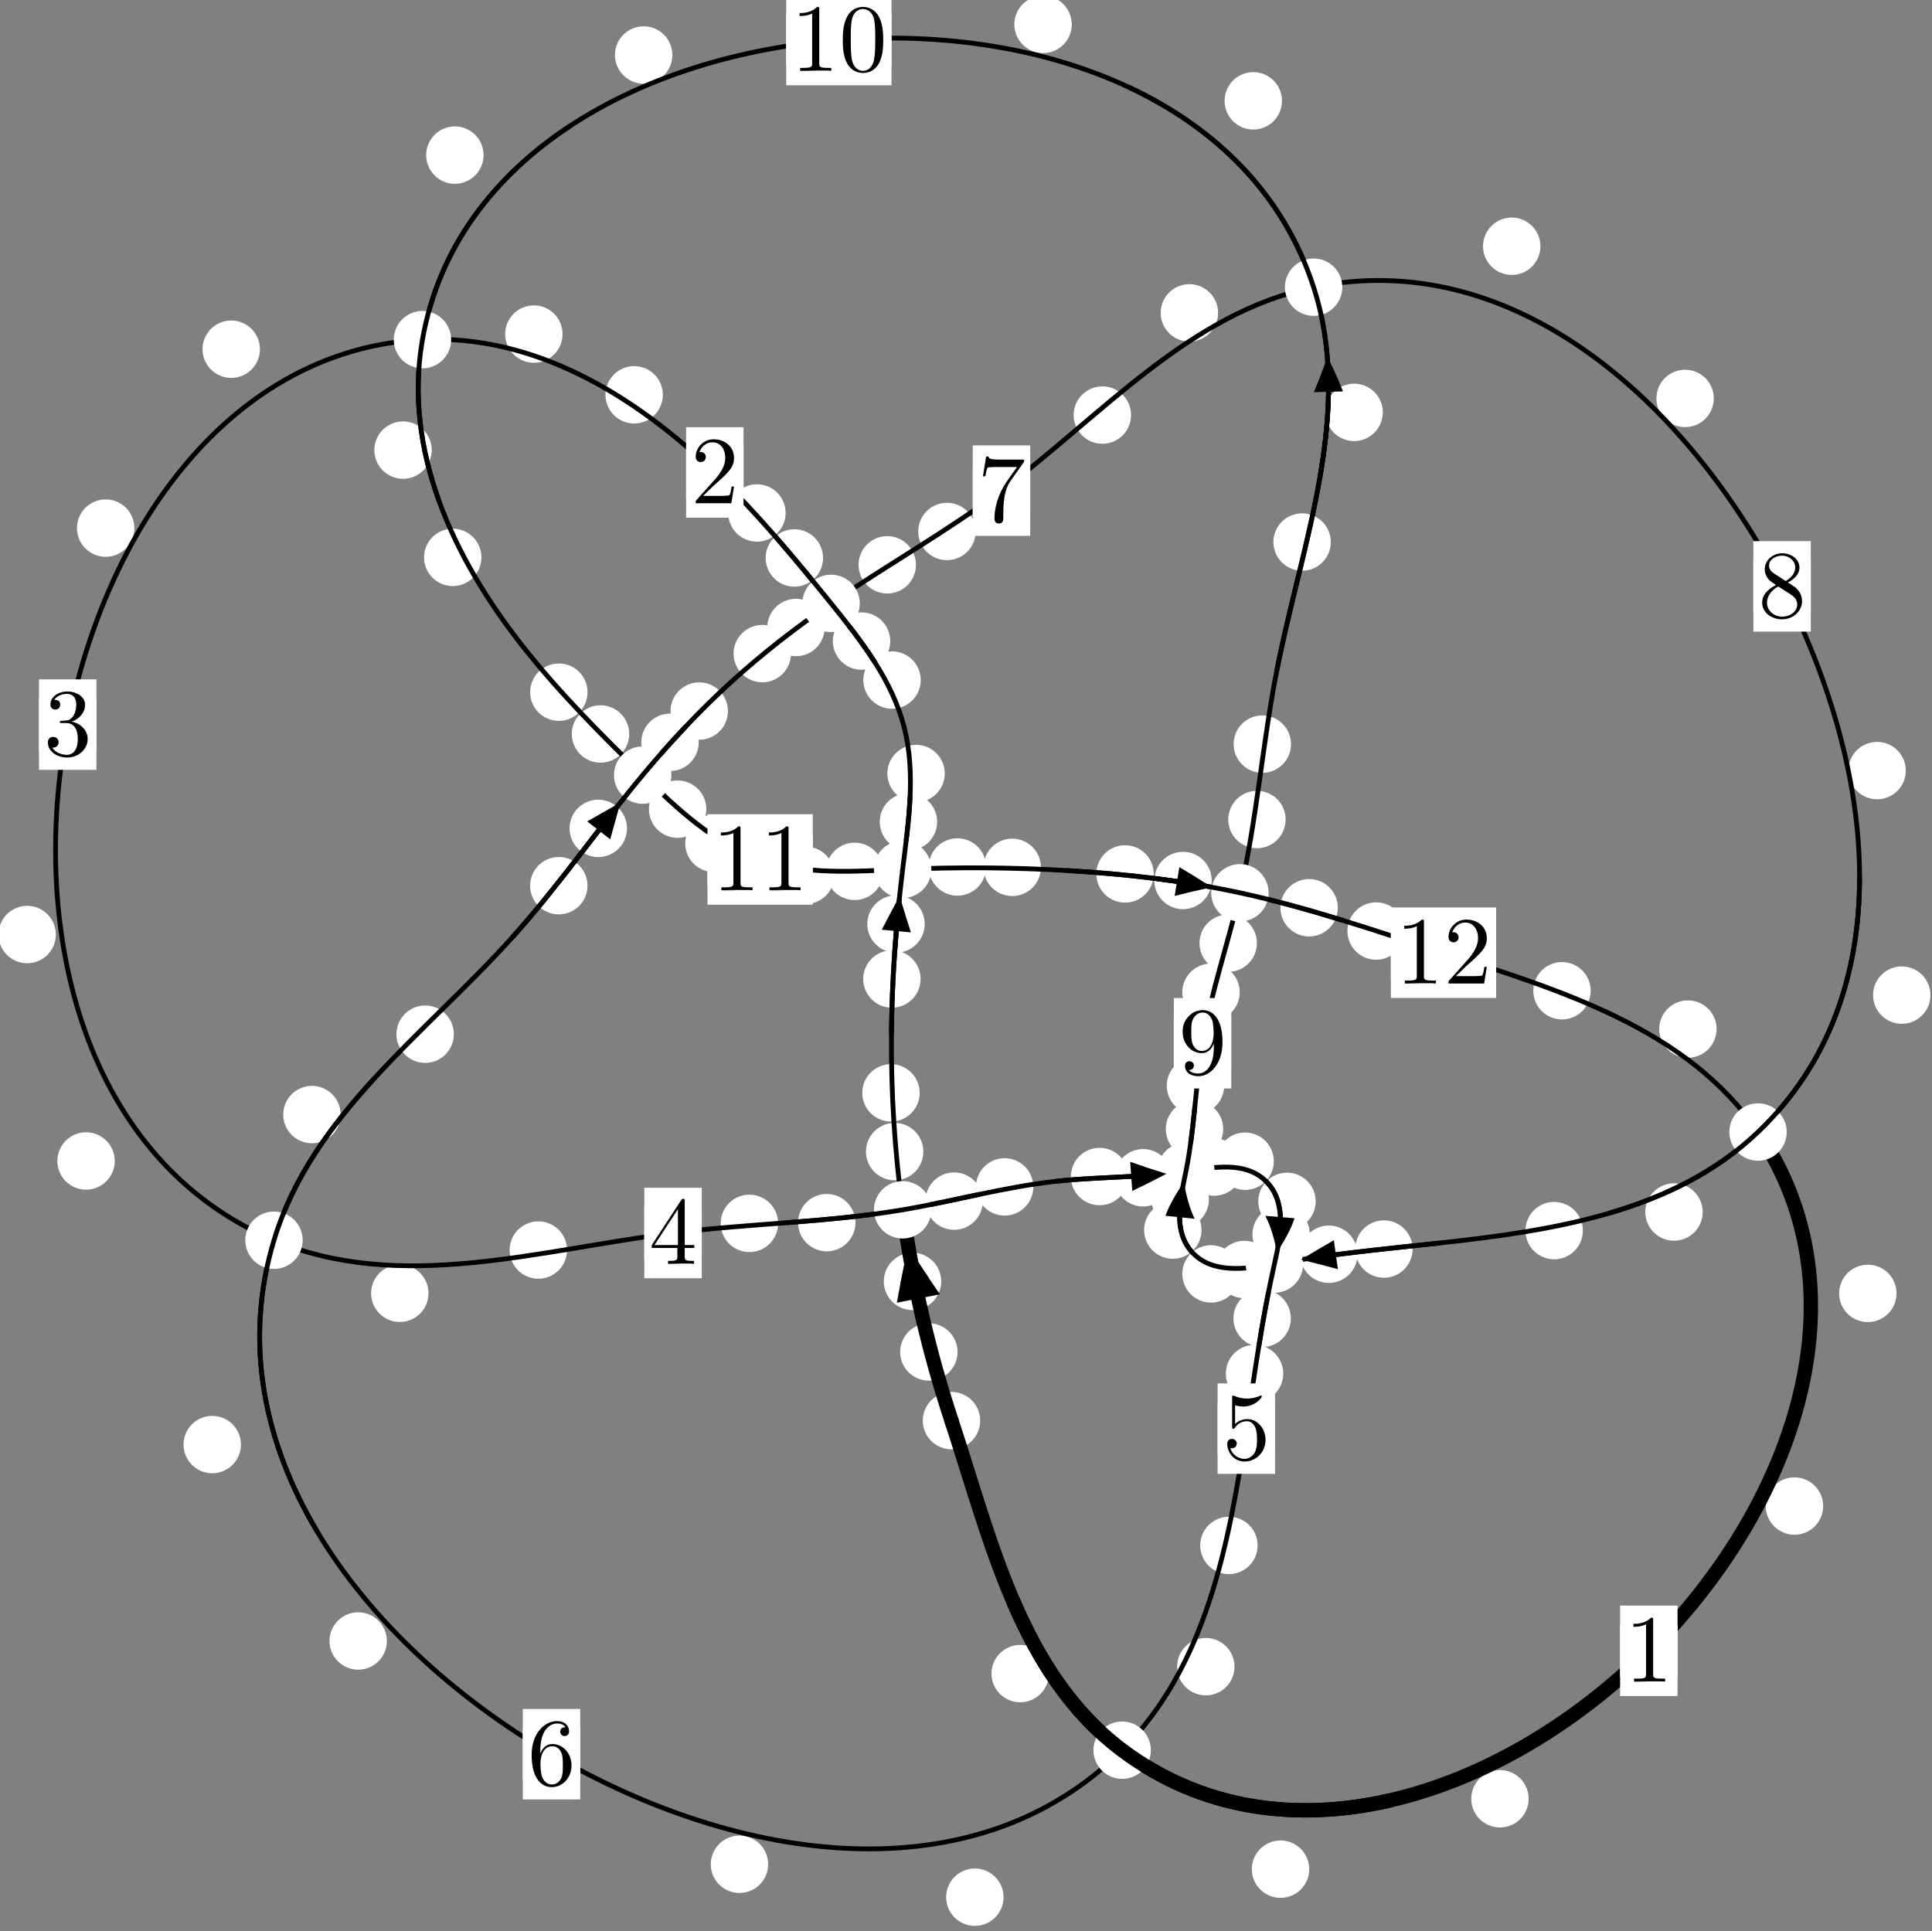 <?xml version="1.0"?>
<!-- Created by MetaPost 1.999 on 2021.07.06:0012 -->
<svg version="1.1" xmlns="http://www.w3.org/2000/svg" xmlns:xlink="http://www.w3.org/1999/xlink" width="201.191" height="201.118" viewBox="0 0 201.191 201.118">
<rect x="0" y="0" width="201.191" height="201.118" fill="#808080" stroke="none"/>
<!-- Original BoundingBox: -94.160385 -74.577957 107.030762 126.540161 -->
  <defs>
    <g transform="scale(0.01,0.01)" id="GLYPHcmr10_48">
      <path style="fill-rule: evenodd;" d="M460 -320C460 -400,455 -480,420 -554C374 -650,292 -666,250 -666C190 -666,117 -640,76 -547C44 -478,39 -400,39 -320C39 -245,43 -155,84 -79C127 2,200 22,249 22C303 22,379 1,423 -94C455 -163,460 -241,460 -320M249 -0C210 -0,151 -25,133 -121C122 -181,122 -273,122 -332C122 -396,122 -462,130 -516C149 -635,224 -644,249 -644C282 -644,348 -626,367 -527C377 -471,377 -395,377 -332C377 -257,377 -189,366 -125C351 -30,294 -0,249 -0"></path>
    </g>
    <g transform="scale(0.01,0.01)" id="GLYPHcmr10_49">
      <path style="fill-rule: evenodd;" d="M294 -640C294 -664,294 -666,271 -666C209 -602,121 -602,89 -602L89 -571C109 -571,168 -571,220 -597L220 -79C220 -43,217 -31,127 -31L95 -31L95 -0L257 -0L130 -3L217 -3L257 -3L297 -3L384 -3L419 -0L419 -31L387 -31C297 -31,294 -42,294 -79"></path>
    </g>
    <g transform="scale(0.01,0.01)" id="GLYPHcmr10_50">
      <path style="fill-rule: evenodd;" d="M127 -77L233 -180C389 -318,449 -372,449 -472C449 -586,359 -666,237 -666C124 -666,50 -574,50 -485C50 -429,100 -429,103 -429C120 -429,155 -441,155 -482C155 -508,137 -534,102 -534C94 -534,92 -534,89 -533C112 -598,166 -635,224 -635C315 -635,358 -554,358 -472C358 -392,308 -313,253 -251L61 -37C50 -26,50 -24,50 -0L421 -0L449 -174L424 -174C419 -144,412 -100,402 -85C395 -77,329 -77,307 -77"></path>
    </g>
    <g transform="scale(0.01,0.01)" id="GLYPHcmr10_51">
      <path style="fill-rule: evenodd;" d="M290 -352C372 -379,430 -449,430 -528C430 -610,342 -666,246 -666C145 -666,69 -606,69 -530C69 -497,91 -478,120 -478C151 -478,171 -500,171 -529C171 -579,124 -579,109 -579C140 -628,206 -641,242 -641C283 -641,338 -619,338 -529C338 -517,336 -459,310 -415C280 -367,246 -364,221 -363C213 -362,189 -360,182 -360C174 -359,167 -358,167 -348C167 -337,174 -337,191 -337L235 -337C317 -337,354 -269,354 -171C354 -35,285 -6,241 -6C198 -6,123 -23,88 -82C123 -77,154 -99,154 -137C154 -173,127 -193,98 -193C74 -193,42 -179,42 -135C42 -44,135 22,244 22C366 22,457 -69,457 -171C457 -253,394 -331,290 -352"></path>
    </g>
    <g transform="scale(0.01,0.01)" id="GLYPHcmr10_52">
      <path style="fill-rule: evenodd;" d="M294 -165L294 -78C294 -42,292 -31,218 -31L197 -31L197 -0L332 -0L238 -3L290 -3L332 -3L374 -3L427 -3L468 -0L468 -31L447 -31C373 -31,371 -42,371 -78L371 -165L471 -165L471 -196L371 -196L371 -651C371 -671,371 -677,355 -677C346 -677,343 -677,335 -665L28 -196L28 -165M300 -196L56 -196L300 -569"></path>
    </g>
    <g transform="scale(0.01,0.01)" id="GLYPHcmr10_53">
      <path style="fill-rule: evenodd;" d="M449 -201C449 -320,367 -420,259 -420C211 -420,168 -404,132 -369L132 -564C152 -558,185 -551,217 -551C340 -551,410 -642,410 -655C410 -661,407 -666,400 -666C399 -666,397 -666,392 -663C372 -654,323 -634,256 -634C216 -634,170 -641,123 -662C115 -665,113 -665,111 -665C101 -665,101 -657,101 -641L101 -345C101 -327,101 -319,115 -319C122 -319,124 -322,128 -328C139 -344,176 -398,257 -398C309 -398,334 -352,342 -334C358 -297,360 -258,360 -208C360 -173,360 -113,336 -71C312 -32,275 -6,229 -6C156 -6,99 -59,82 -118C85 -117,88 -116,99 -116C132 -116,149 -141,149 -165C149 -189,132 -214,99 -214C85 -214,50 -207,50 -161C50 -75,119 22,231 22C347 22,449 -74,449 -201"></path>
    </g>
    <g transform="scale(0.01,0.01)" id="GLYPHcmr10_54">
      <path style="fill-rule: evenodd;" d="M132 -328L132 -352C132 -605,256 -641,307 -641C331 -641,373 -635,395 -601C380 -601,340 -601,340 -556C340 -525,364 -510,386 -510C402 -510,432 -519,432 -558C432 -618,388 -666,305 -666C177 -666,42 -537,42 -316C42 -49,158 22,251 22C362 22,457 -72,457 -204C457 -331,368 -427,257 -427C189 -427,152 -376,132 -328M251 -6C188 -6,158 -66,152 -81C134 -128,134 -208,134 -226C134 -304,166 -404,256 -404C272 -404,318 -404,349 -342C367 -305,367 -254,367 -205C367 -157,367 -107,350 -71C320 -11,274 -6,251 -6"></path>
    </g>
    <g transform="scale(0.01,0.01)" id="GLYPHcmr10_55">
      <path style="fill-rule: evenodd;" d="M476 -609C485 -621,485 -623,485 -644L242 -644C120 -644,118 -657,114 -676L89 -676L56 -470L81 -470C84 -486,93 -549,106 -561C113 -567,191 -567,204 -567L411 -567C400 -551,321 -442,299 -409C209 -274,176 -135,176 -33C176 -23,176 22,222 22C268 22,268 -23,268 -33L268 -84C268 -139,271 -194,279 -248C283 -271,297 -357,341 -419"></path>
    </g>
    <g transform="scale(0.01,0.01)" id="GLYPHcmr10_56">
      <path style="fill-rule: evenodd;" d="M163 -457C117 -487,113 -521,113 -538C113 -599,178 -641,249 -641C322 -641,386 -589,386 -517C386 -460,347 -412,287 -377M309 -362C381 -399,430 -451,430 -517C430 -609,341 -666,250 -666C150 -666,69 -592,69 -499C69 -481,71 -436,113 -389C124 -377,161 -352,186 -335C128 -306,42 -250,42 -151C42 -45,144 22,249 22C362 22,457 -61,457 -168C457 -204,446 -249,408 -291C389 -312,373 -322,309 -362M209 -320L332 -242C360 -223,407 -193,407 -132C407 -58,332 -6,250 -6C164 -6,92 -68,92 -151C92 -209,124 -273,209 -320"></path>
    </g>
    <g transform="scale(0.01,0.01)" id="GLYPHcmr10_57">
      <path style="fill-rule: evenodd;" d="M367 -318L367 -286C367 -52,263 -6,205 -6C188 -6,134 -8,107 -42C151 -42,159 -71,159 -88C159 -119,135 -134,113 -134C97 -134,67 -125,67 -86C67 -19,121 22,206 22C335 22,457 -114,457 -329C457 -598,342 -666,253 -666C198 -666,149 -648,106 -603C65 -558,42 -516,42 -441C42 -316,130 -218,242 -218C303 -218,344 -260,367 -318M243 -241C227 -241,181 -241,150 -304C132 -341,132 -391,132 -440C132 -494,132 -541,153 -578C180 -628,218 -641,253 -641C299 -641,332 -607,349 -562C361 -530,365 -467,365 -421C365 -338,331 -241,243 -241"></path>
    </g>
  </defs>
  <path d="M99.715 140.806C99.715 140.014,99.4 139.253,98.84 138.693C98.28 138.133,97.519 137.818,96.727 137.818C95.934 137.818,95.174 138.133,94.613 138.693C94.053 139.253,93.738 140.014,93.738 140.806C93.738 141.599,94.053 142.359,94.613 142.92C95.174 143.48,95.934 143.795,96.727 143.795C97.519 143.795,98.28 143.48,98.84 142.92C99.4 142.359,99.715 141.599,99.715 140.806Z" style="fill: rgb(100%,100%,100%);stroke: none;"></path>
  <path d="M102.072 147.955C102.072 147.163,101.757 146.403,101.197 145.842C100.636 145.282,99.876 144.967,99.084 144.967C98.291 144.967,97.531 145.282,96.97 145.842C96.41 146.403,96.095 147.163,96.095 147.955C96.095 148.748,96.41 149.508,96.97 150.069C97.531 150.629,98.291 150.944,99.084 150.944C99.876 150.944,100.636 150.629,101.197 150.069C101.757 149.508,102.072 148.748,102.072 147.955Z" style="fill: rgb(100%,100%,100%);stroke: none;"></path>
  <path d="M96.155 119.936C96.155 119.143,95.84 118.383,95.28 117.822C94.719 117.262,93.959 116.947,93.166 116.947C92.374 116.947,91.614 117.262,91.053 117.822C90.493 118.383,90.178 119.143,90.178 119.936C90.178 120.728,90.493 121.489,91.053 122.049C91.614 122.61,92.374 122.925,93.166 122.925C93.959 122.925,94.719 122.61,95.28 122.049C95.84 121.489,96.155 120.728,96.155 119.936Z" style="fill: rgb(100%,100%,100%);stroke: none;"></path>
  <path d="M98.014 133.458C98.014 132.665,97.699 131.905,97.138 131.344C96.578 130.784,95.818 130.469,95.025 130.469C94.232 130.469,93.472 130.784,92.912 131.344C92.351 131.905,92.036 132.665,92.036 133.458C92.036 134.25,92.351 135.01,92.912 135.571C93.472 136.131,94.232 136.446,95.025 136.446C95.818 136.446,96.578 136.131,97.138 135.571C97.699 135.01,98.014 134.25,98.014 133.458Z" style="fill: rgb(100%,100%,100%);stroke: none;"></path>
  <path d="M95.868 101.96C95.868 101.167,95.553 100.407,94.993 99.847C94.432 99.286,93.672 98.971,92.88 98.971C92.087 98.971,91.327 99.286,90.766 99.847C90.206 100.407,89.891 101.167,89.891 101.96C89.891 102.753,90.206 103.513,90.766 104.073C91.327 104.634,92.087 104.949,92.88 104.949C93.672 104.949,94.432 104.634,94.993 104.073C95.553 103.513,95.868 102.753,95.868 101.96Z" style="fill: rgb(100%,100%,100%);stroke: none;"></path>
  <path d="M95.772 113.819C95.772 113.026,95.457 112.266,94.896 111.705C94.336 111.145,93.576 110.83,92.783 110.83C91.99 110.83,91.23 111.145,90.67 111.705C90.109 112.266,89.794 113.026,89.794 113.819C89.794 114.611,90.109 115.371,90.67 115.932C91.23 116.492,91.99 116.807,92.783 116.807C93.576 116.807,94.336 116.492,94.896 115.932C95.457 115.371,95.772 114.611,95.772 113.819Z" style="fill: rgb(100%,100%,100%);stroke: none;"></path>
  <path d="M97.591 85.592C97.591 84.799,97.276 84.039,96.715 83.479C96.155 82.918,95.395 82.603,94.602 82.603C93.809 82.603,93.049 82.918,92.489 83.479C91.928 84.039,91.613 84.799,91.613 85.592C91.613 86.385,91.928 87.145,92.489 87.705C93.049 88.266,93.809 88.581,94.602 88.581C95.395 88.581,96.155 88.266,96.715 87.705C97.276 87.145,97.591 86.385,97.591 85.592Z" style="fill: rgb(100%,100%,100%);stroke: none;"></path>
  <path d="M96.296 96.234C96.296 95.441,95.981 94.681,95.42 94.121C94.86 93.56,94.1 93.245,93.307 93.245C92.514 93.245,91.754 93.56,91.194 94.121C90.633 94.681,90.318 95.441,90.318 96.234C90.318 97.027,90.633 97.787,91.194 98.347C91.754 98.908,92.514 99.223,93.307 99.223C94.1 99.223,94.86 98.908,95.42 98.347C95.981 97.787,96.296 97.027,96.296 96.234Z" style="fill: rgb(100%,100%,100%);stroke: none;"></path>
  <path d="M95.881 70.828C95.881 70.035,95.566 69.275,95.006 68.715C94.446 68.154,93.685 67.839,92.893 67.839C92.1 67.839,91.34 68.154,90.779 68.715C90.219 69.275,89.904 70.035,89.904 70.828C89.904 71.621,90.219 72.381,90.779 72.941C91.34 73.502,92.1 73.817,92.893 73.817C93.685 73.817,94.446 73.502,95.006 72.941C95.566 72.381,95.881 71.621,95.881 70.828Z" style="fill: rgb(100%,100%,100%);stroke: none;"></path>
  <path d="M98.384 80.56C98.384 79.768,98.069 79.008,97.509 78.447C96.948 77.887,96.188 77.572,95.395 77.572C94.603 77.572,93.843 77.887,93.282 78.447C92.722 79.008,92.407 79.768,92.407 80.56C92.407 81.353,92.722 82.113,93.282 82.674C93.843 83.234,94.603 83.549,95.395 83.549C96.188 83.549,96.948 83.234,97.509 82.674C98.069 82.113,98.384 81.353,98.384 80.56Z" style="fill: rgb(100%,100%,100%);stroke: none;"></path>
  <path d="M85.71 58.111C85.71 57.318,85.395 56.558,84.835 55.997C84.274 55.437,83.514 55.122,82.721 55.122C81.929 55.122,81.168 55.437,80.608 55.997C80.047 56.558,79.733 57.318,79.733 58.111C79.733 58.903,80.047 59.664,80.608 60.224C81.168 60.785,81.929 61.1,82.721 61.1C83.514 61.1,84.274 60.785,84.835 60.224C85.395 59.664,85.71 58.903,85.71 58.111Z" style="fill: rgb(100%,100%,100%);stroke: none;"></path>
  <path d="M92.706 66.765C92.706 65.973,92.391 65.213,91.831 64.652C91.27 64.092,90.51 63.777,89.717 63.777C88.925 63.777,88.165 64.092,87.604 64.652C87.044 65.213,86.729 65.973,86.729 66.765C86.729 67.558,87.044 68.318,87.604 68.879C88.165 69.439,88.925 69.754,89.717 69.754C90.51 69.754,91.27 69.439,91.831 68.879C92.391 68.318,92.706 67.558,92.706 66.765Z" style="fill: rgb(100%,100%,100%);stroke: none;"></path>
  <path d="M69.029 41.12C69.029 40.327,68.714 39.567,68.153 39.006C67.593 38.446,66.833 38.131,66.04 38.131C65.247 38.131,64.487 38.446,63.927 39.006C63.366 39.567,63.051 40.327,63.051 41.12C63.051 41.912,63.366 42.672,63.927 43.233C64.487 43.793,65.247 44.108,66.04 44.108C66.833 44.108,67.593 43.793,68.153 43.233C68.714 42.672,69.029 41.912,69.029 41.12Z" style="fill: rgb(100%,100%,100%);stroke: none;"></path>
  <path d="M81.813 53.424C81.813 52.632,81.498 51.871,80.938 51.311C80.377 50.75,79.617 50.435,78.825 50.435C78.032 50.435,77.272 50.75,76.711 51.311C76.151 51.871,75.836 52.632,75.836 53.424C75.836 54.217,76.151 54.977,76.711 55.538C77.272 56.098,78.032 56.413,78.825 56.413C79.617 56.413,80.377 56.098,80.938 55.538C81.498 54.977,81.813 54.217,81.813 53.424Z" style="fill: rgb(100%,100%,100%);stroke: none;"></path>
  <path d="M27.067 36.37C27.067 35.577,26.752 34.817,26.191 34.256C25.631 33.696,24.871 33.381,24.078 33.381C23.285 33.381,22.525 33.696,21.965 34.256C21.404 34.817,21.089 35.577,21.089 36.37C21.089 37.162,21.404 37.922,21.965 38.483C22.525 39.043,23.285 39.358,24.078 39.358C24.871 39.358,25.631 39.043,26.191 38.483C26.752 37.922,27.067 37.162,27.067 36.37Z" style="fill: rgb(100%,100%,100%);stroke: none;"></path>
  <path d="M58.583 34.794C58.583 34.001,58.268 33.241,57.708 32.68C57.147 32.12,56.387 31.805,55.595 31.805C54.802 31.805,54.042 32.12,53.481 32.68C52.921 33.241,52.606 34.001,52.606 34.794C52.606 35.586,52.921 36.347,53.481 36.907C54.042 37.468,54.802 37.782,55.595 37.782C56.387 37.782,57.147 37.468,57.708 36.907C58.268 36.347,58.583 35.586,58.583 34.794Z" style="fill: rgb(100%,100%,100%);stroke: none;"></path>
  <path d="M5.817 97.33C5.817 96.538,5.502 95.778,4.942 95.217C4.381 94.657,3.621 94.342,2.828 94.342C2.036 94.342,1.276 94.657,0.715 95.217C0.155 95.778,-0.16 96.538,-0.16 97.33C-0.16 98.123,0.155 98.883,0.715 99.444C1.276 100.004,2.036 100.319,2.828 100.319C3.621 100.319,4.381 100.004,4.942 99.444C5.502 98.883,5.817 98.123,5.817 97.33Z" style="fill: rgb(100%,100%,100%);stroke: none;"></path>
  <path d="M13.992 55.002C13.992 54.209,13.677 53.449,13.117 52.889C12.556 52.328,11.796 52.013,11.003 52.013C10.211 52.013,9.451 52.328,8.89 52.889C8.33 53.449,8.015 54.209,8.015 55.002C8.015 55.795,8.33 56.555,8.89 57.115C9.451 57.676,10.211 57.991,11.003 57.991C11.796 57.991,12.556 57.676,13.117 57.115C13.677 56.555,13.992 55.795,13.992 55.002Z" style="fill: rgb(100%,100%,100%);stroke: none;"></path>
  <path d="M44.623 134.693C44.623 133.901,44.308 133.14,43.748 132.58C43.187 132.019,42.427 131.705,41.635 131.705C40.842 131.705,40.082 132.019,39.521 132.58C38.961 133.14,38.646 133.901,38.646 134.693C38.646 135.486,38.961 136.246,39.521 136.807C40.082 137.367,40.842 137.682,41.635 137.682C42.427 137.682,43.187 137.367,43.748 136.807C44.308 136.246,44.623 135.486,44.623 134.693Z" style="fill: rgb(100%,100%,100%);stroke: none;"></path>
  <path d="M11.95 120.914C11.95 120.122,11.635 119.362,11.074 118.801C10.514 118.241,9.753 117.926,8.961 117.926C8.168 117.926,7.408 118.241,6.847 118.801C6.287 119.362,5.972 120.122,5.972 120.914C5.972 121.707,6.287 122.467,6.847 123.028C7.408 123.588,8.168 123.903,8.961 123.903C9.753 123.903,10.514 123.588,11.074 123.028C11.635 122.467,11.95 121.707,11.95 120.914Z" style="fill: rgb(100%,100%,100%);stroke: none;"></path>
  <path d="M81.028 127.412C81.028 126.619,80.713 125.859,80.152 125.299C79.592 124.738,78.832 124.423,78.039 124.423C77.246 124.423,76.486 124.738,75.926 125.299C75.365 125.859,75.05 126.619,75.05 127.412C75.05 128.205,75.365 128.965,75.926 129.525C76.486 130.086,77.246 130.401,78.039 130.401C78.832 130.401,79.592 130.086,80.152 129.525C80.713 128.965,81.028 128.205,81.028 127.412Z" style="fill: rgb(100%,100%,100%);stroke: none;"></path>
  <path d="M59.05 130.19C59.05 129.397,58.735 128.637,58.175 128.076C57.614 127.516,56.854 127.201,56.062 127.201C55.269 127.201,54.509 127.516,53.948 128.076C53.388 128.637,53.073 129.397,53.073 130.19C53.073 130.982,53.388 131.743,53.948 132.303C54.509 132.863,55.269 133.178,56.062 133.178C56.854 133.178,57.614 132.863,58.175 132.303C58.735 131.743,59.05 130.982,59.05 130.19Z" style="fill: rgb(100%,100%,100%);stroke: none;"></path>
  <path d="M102.348 125.094C102.348 124.301,102.033 123.541,101.473 122.981C100.912 122.42,100.152 122.105,99.359 122.105C98.567 122.105,97.807 122.42,97.246 122.981C96.686 123.541,96.371 124.301,96.371 125.094C96.371 125.887,96.686 126.647,97.246 127.207C97.807 127.768,98.567 128.083,99.359 128.083C100.152 128.083,100.912 127.768,101.473 127.207C102.033 126.647,102.348 125.887,102.348 125.094Z" style="fill: rgb(100%,100%,100%);stroke: none;"></path>
  <path d="M89.083 127.336C89.083 126.544,88.768 125.784,88.208 125.223C87.647 124.663,86.887 124.348,86.094 124.348C85.302 124.348,84.541 124.663,83.981 125.223C83.42 125.784,83.106 126.544,83.106 127.336C83.106 128.129,83.42 128.889,83.981 129.45C84.541 130.01,85.302 130.325,86.094 130.325C86.887 130.325,87.647 130.01,88.208 129.45C88.768 128.889,89.083 128.129,89.083 127.336Z" style="fill: rgb(100%,100%,100%);stroke: none;"></path>
  <path d="M117.493 122.534C117.493 121.742,117.178 120.982,116.617 120.421C116.057 119.861,115.297 119.546,114.504 119.546C113.711 119.546,112.951 119.861,112.391 120.421C111.83 120.982,111.515 121.742,111.515 122.534C111.515 123.327,111.83 124.087,112.391 124.648C112.951 125.208,113.711 125.523,114.504 125.523C115.297 125.523,116.057 125.208,116.617 124.648C117.178 124.087,117.493 123.327,117.493 122.534Z" style="fill: rgb(100%,100%,100%);stroke: none;"></path>
  <path d="M107.606 123.613C107.606 122.821,107.291 122.06,106.731 121.5C106.17 120.94,105.41 120.625,104.618 120.625C103.825 120.625,103.065 120.94,102.504 121.5C101.944 122.06,101.629 122.821,101.629 123.613C101.629 124.406,101.944 125.166,102.504 125.727C103.065 126.287,103.825 126.602,104.618 126.602C105.41 126.602,106.17 126.287,106.731 125.727C107.291 125.166,107.606 124.406,107.606 123.613Z" style="fill: rgb(100%,100%,100%);stroke: none;"></path>
  <path d="M129.426 121.547C129.426 120.755,129.111 119.994,128.55 119.434C127.99 118.874,127.229 118.559,126.437 118.559C125.644 118.559,124.884 118.874,124.323 119.434C123.763 119.994,123.448 120.755,123.448 121.547C123.448 122.34,123.763 123.1,124.323 123.661C124.884 124.221,125.644 124.536,126.437 124.536C127.229 124.536,127.99 124.221,128.55 123.661C129.111 123.1,129.426 122.34,129.426 121.547Z" style="fill: rgb(100%,100%,100%);stroke: none;"></path>
  <path d="M122.028 122.664C122.028 121.871,121.713 121.111,121.153 120.551C120.592 119.99,119.832 119.675,119.039 119.675C118.247 119.675,117.486 119.99,116.926 120.551C116.365 121.111,116.051 121.871,116.051 122.664C116.051 123.457,116.365 124.217,116.926 124.777C117.486 125.338,118.247 125.653,119.039 125.653C119.832 125.653,120.592 125.338,121.153 124.777C121.713 124.217,122.028 123.457,122.028 122.664Z" style="fill: rgb(100%,100%,100%);stroke: none;"></path>
  <path d="M137.011 125.119C137.011 124.326,136.696 123.566,136.135 123.006C135.575 122.445,134.815 122.13,134.022 122.13C133.229 122.13,132.469 122.445,131.909 123.006C131.348 123.566,131.033 124.326,131.033 125.119C131.033 125.912,131.348 126.672,131.909 127.232C132.469 127.793,133.229 128.108,134.022 128.108C134.815 128.108,135.575 127.793,136.135 127.232C136.696 126.672,137.011 125.912,137.011 125.119Z" style="fill: rgb(100%,100%,100%);stroke: none;"></path>
  <path d="M132.65 120.938C132.65 120.146,132.335 119.385,131.774 118.825C131.214 118.265,130.454 117.95,129.661 117.95C128.868 117.95,128.108 118.265,127.548 118.825C126.987 119.385,126.672 120.146,126.672 120.938C126.672 121.731,126.987 122.491,127.548 123.052C128.108 123.612,128.868 123.927,129.661 123.927C130.454 123.927,131.214 123.612,131.774 123.052C132.335 122.491,132.65 121.731,132.65 120.938Z" style="fill: rgb(100%,100%,100%);stroke: none;"></path>
  <path d="M134.423 137.306C134.423 136.513,134.108 135.753,133.548 135.193C132.987 134.632,132.227 134.317,131.435 134.317C130.642 134.317,129.882 134.632,129.321 135.193C128.761 135.753,128.446 136.513,128.446 137.306C128.446 138.099,128.761 138.859,129.321 139.419C129.882 139.98,130.642 140.295,131.435 140.295C132.227 140.295,132.987 139.98,133.548 139.419C134.108 138.859,134.423 138.099,134.423 137.306Z" style="fill: rgb(100%,100%,100%);stroke: none;"></path>
  <path d="M136.399 128.559C136.399 127.766,136.084 127.006,135.523 126.446C134.963 125.885,134.203 125.57,133.41 125.57C132.617 125.57,131.857 125.885,131.297 126.446C130.736 127.006,130.421 127.766,130.421 128.559C130.421 129.352,130.736 130.112,131.297 130.672C131.857 131.233,132.617 131.548,133.41 131.548C134.203 131.548,134.963 131.233,135.523 130.672C136.084 130.112,136.399 129.352,136.399 128.559Z" style="fill: rgb(100%,100%,100%);stroke: none;"></path>
  <path d="M130.963 160.954C130.963 160.162,130.648 159.401,130.088 158.841C129.527 158.28,128.767 157.965,127.974 157.965C127.182 157.965,126.422 158.28,125.861 158.841C125.301 159.401,124.986 160.162,124.986 160.954C124.986 161.747,125.301 162.507,125.861 163.068C126.422 163.628,127.182 163.943,127.974 163.943C128.767 163.943,129.527 163.628,130.088 163.068C130.648 162.507,130.963 161.747,130.963 160.954Z" style="fill: rgb(100%,100%,100%);stroke: none;"></path>
  <path d="M133.632 143.054C133.632 142.262,133.317 141.502,132.757 140.941C132.196 140.381,131.436 140.066,130.643 140.066C129.851 140.066,129.09 140.381,128.53 140.941C127.969 141.502,127.655 142.262,127.655 143.054C127.655 143.847,127.969 144.607,128.53 145.168C129.09 145.728,129.851 146.043,130.643 146.043C131.436 146.043,132.196 145.728,132.757 145.168C133.317 144.607,133.632 143.847,133.632 143.054Z" style="fill: rgb(100%,100%,100%);stroke: none;"></path>
  <path d="M104.507 197.589C104.507 196.797,104.192 196.036,103.631 195.476C103.071 194.915,102.311 194.6,101.518 194.6C100.725 194.6,99.965 194.915,99.405 195.476C98.844 196.036,98.529 196.797,98.529 197.589C98.529 198.382,98.844 199.142,99.405 199.703C99.965 200.263,100.725 200.578,101.518 200.578C102.311 200.578,103.071 200.263,103.631 199.703C104.192 199.142,104.507 198.382,104.507 197.589Z" style="fill: rgb(100%,100%,100%);stroke: none;"></path>
  <path d="M128.558 173.581C128.558 172.788,128.243 172.028,127.682 171.467C127.122 170.907,126.362 170.592,125.569 170.592C124.776 170.592,124.016 170.907,123.456 171.467C122.895 172.028,122.58 172.788,122.58 173.581C122.58 174.374,122.895 175.134,123.456 175.694C124.016 176.255,124.776 176.57,125.569 176.57C126.362 176.57,127.122 176.255,127.682 175.694C128.243 175.134,128.558 174.374,128.558 173.581Z" style="fill: rgb(100%,100%,100%);stroke: none;"></path>
  <path d="M40.29 170.906C40.29 170.114,39.975 169.354,39.414 168.793C38.854 168.233,38.094 167.918,37.301 167.918C36.508 167.918,35.748 168.233,35.188 168.793C34.627 169.354,34.312 170.114,34.312 170.906C34.312 171.699,34.627 172.459,35.188 173.02C35.748 173.58,36.508 173.895,37.301 173.895C38.094 173.895,38.854 173.58,39.414 173.02C39.975 172.459,40.29 171.699,40.29 170.906Z" style="fill: rgb(100%,100%,100%);stroke: none;"></path>
  <path d="M79.993 194.161C79.993 193.368,79.678 192.608,79.118 192.047C78.557 191.487,77.797 191.172,77.004 191.172C76.212 191.172,75.452 191.487,74.891 192.047C74.331 192.608,74.016 193.368,74.016 194.161C74.016 194.953,74.331 195.714,74.891 196.274C75.452 196.835,76.212 197.149,77.004 197.149C77.797 197.149,78.557 196.835,79.118 196.274C79.678 195.714,79.993 194.953,79.993 194.161Z" style="fill: rgb(100%,100%,100%);stroke: none;"></path>
  <path d="M35.473 116.081C35.473 115.289,35.158 114.528,34.598 113.968C34.037 113.407,33.277 113.093,32.485 113.093C31.692 113.093,30.932 113.407,30.371 113.968C29.811 114.528,29.496 115.289,29.496 116.081C29.496 116.874,29.811 117.634,30.371 118.195C30.932 118.755,31.692 119.07,32.485 119.07C33.277 119.07,34.037 118.755,34.598 118.195C35.158 117.634,35.473 116.874,35.473 116.081Z" style="fill: rgb(100%,100%,100%);stroke: none;"></path>
  <path d="M25.091 150.45C25.091 149.657,24.776 148.897,24.215 148.336C23.655 147.776,22.895 147.461,22.102 147.461C21.309 147.461,20.549 147.776,19.989 148.336C19.428 148.897,19.113 149.657,19.113 150.45C19.113 151.242,19.428 152.002,19.989 152.563C20.549 153.123,21.309 153.438,22.102 153.438C22.895 153.438,23.655 153.123,24.215 152.563C24.776 152.002,25.091 151.242,25.091 150.45Z" style="fill: rgb(100%,100%,100%);stroke: none;"></path>
  <path d="M61.18 92.243C61.18 91.451,60.866 90.691,60.305 90.13C59.745 89.57,58.984 89.255,58.192 89.255C57.399 89.255,56.639 89.57,56.078 90.13C55.518 90.691,55.203 91.451,55.203 92.243C55.203 93.036,55.518 93.796,56.078 94.357C56.639 94.917,57.399 95.232,58.192 95.232C58.984 95.232,59.745 94.917,60.305 94.357C60.866 93.796,61.18 93.036,61.18 92.243Z" style="fill: rgb(100%,100%,100%);stroke: none;"></path>
  <path d="M47.263 107.709C47.263 106.916,46.948 106.156,46.388 105.596C45.827 105.035,45.067 104.72,44.274 104.72C43.482 104.72,42.722 105.035,42.161 105.596C41.601 106.156,41.286 106.916,41.286 107.709C41.286 108.502,41.601 109.262,42.161 109.822C42.722 110.383,43.482 110.698,44.274 110.698C45.067 110.698,45.827 110.383,46.388 109.822C46.948 109.262,47.263 108.502,47.263 107.709Z" style="fill: rgb(100%,100%,100%);stroke: none;"></path>
  <path d="M72.763 77.31C72.763 76.517,72.448 75.757,71.888 75.196C71.327 74.636,70.567 74.321,69.774 74.321C68.982 74.321,68.221 74.636,67.661 75.196C67.1 75.757,66.786 76.517,66.786 77.31C66.786 78.102,67.1 78.863,67.661 79.423C68.221 79.984,68.982 80.299,69.774 80.299C70.567 80.299,71.327 79.984,71.888 79.423C72.448 78.863,72.763 78.102,72.763 77.31Z" style="fill: rgb(100%,100%,100%);stroke: none;"></path>
  <path d="M65.29 86.274C65.29 85.481,64.975 84.721,64.414 84.161C63.854 83.6,63.093 83.285,62.301 83.285C61.508 83.285,60.748 83.6,60.187 84.161C59.627 84.721,59.312 85.481,59.312 86.274C59.312 87.067,59.627 87.827,60.187 88.387C60.748 88.948,61.508 89.263,62.301 89.263C63.093 89.263,63.854 88.948,64.414 88.387C64.975 87.827,65.29 87.067,65.29 86.274Z" style="fill: rgb(100%,100%,100%);stroke: none;"></path>
  <path d="M82.37 68.073C82.37 67.28,82.055 66.52,81.494 65.96C80.934 65.399,80.173 65.084,79.381 65.084C78.588 65.084,77.828 65.399,77.267 65.96C76.707 66.52,76.392 67.28,76.392 68.073C76.392 68.866,76.707 69.626,77.267 70.186C77.828 70.747,78.588 71.062,79.381 71.062C80.173 71.062,80.934 70.747,81.494 70.186C82.055 69.626,82.37 68.866,82.37 68.073Z" style="fill: rgb(100%,100%,100%);stroke: none;"></path>
  <path d="M75.804 74.057C75.804 73.264,75.489 72.504,74.929 71.943C74.368 71.383,73.608 71.068,72.815 71.068C72.023 71.068,71.263 71.383,70.702 71.943C70.142 72.504,69.827 73.264,69.827 74.057C69.827 74.849,70.142 75.61,70.702 76.17C71.263 76.731,72.023 77.045,72.815 77.045C73.608 77.045,74.368 76.731,74.929 76.17C75.489 75.61,75.804 74.849,75.804 74.057Z" style="fill: rgb(100%,100%,100%);stroke: none;"></path>
  <path d="M95.385 58.826C95.385 58.034,95.07 57.273,94.509 56.713C93.949 56.152,93.189 55.838,92.396 55.838C91.603 55.838,90.843 56.152,90.283 56.713C89.722 57.273,89.407 58.034,89.407 58.826C89.407 59.619,89.722 60.379,90.283 60.94C90.843 61.5,91.603 61.815,92.396 61.815C93.189 61.815,93.949 61.5,94.509 60.94C95.07 60.379,95.385 59.619,95.385 58.826Z" style="fill: rgb(100%,100%,100%);stroke: none;"></path>
  <path d="M85.879 65.353C85.879 64.56,85.564 63.8,85.004 63.24C84.443 62.679,83.683 62.364,82.89 62.364C82.098 62.364,81.338 62.679,80.777 63.24C80.217 63.8,79.902 64.56,79.902 65.353C79.902 66.146,80.217 66.906,80.777 67.466C81.338 68.027,82.098 68.342,82.89 68.342C83.683 68.342,84.443 68.027,85.004 67.466C85.564 66.906,85.879 66.146,85.879 65.353Z" style="fill: rgb(100%,100%,100%);stroke: none;"></path>
  <path d="M117.783 43.229C117.783 42.436,117.468 41.676,116.908 41.116C116.347 40.555,115.587 40.24,114.795 40.24C114.002 40.24,113.242 40.555,112.681 41.116C112.121 41.676,111.806 42.436,111.806 43.229C111.806 44.022,112.121 44.782,112.681 45.342C113.242 45.903,114.002 46.218,114.795 46.218C115.587 46.218,116.347 45.903,116.908 45.342C117.468 44.782,117.783 44.022,117.783 43.229Z" style="fill: rgb(100%,100%,100%);stroke: none;"></path>
  <path d="M101.6 55.353C101.6 54.56,101.285 53.8,100.724 53.239C100.164 52.679,99.404 52.364,98.611 52.364C97.818 52.364,97.058 52.679,96.498 53.239C95.937 53.8,95.622 54.56,95.622 55.353C95.622 56.145,95.937 56.906,96.498 57.466C97.058 58.027,97.818 58.341,98.611 58.341C99.404 58.341,100.164 58.027,100.724 57.466C101.285 56.906,101.6 56.145,101.6 55.353Z" style="fill: rgb(100%,100%,100%);stroke: none;"></path>
  <path d="M160.414 25.646C160.414 24.854,160.099 24.093,159.539 23.533C158.978 22.972,158.218 22.658,157.425 22.658C156.633 22.658,155.873 22.972,155.312 23.533C154.752 24.093,154.437 24.854,154.437 25.646C154.437 26.439,154.752 27.199,155.312 27.76C155.873 28.32,156.633 28.635,157.425 28.635C158.218 28.635,158.978 28.32,159.539 27.76C160.099 27.199,160.414 26.439,160.414 25.646Z" style="fill: rgb(100%,100%,100%);stroke: none;"></path>
  <path d="M126.845 32.584C126.845 31.791,126.53 31.031,125.969 30.471C125.409 29.91,124.649 29.595,123.856 29.595C123.063 29.595,122.303 29.91,121.743 30.471C121.182 31.031,120.867 31.791,120.867 32.584C120.867 33.377,121.182 34.137,121.743 34.697C122.303 35.258,123.063 35.573,123.856 35.573C124.649 35.573,125.409 35.258,125.969 34.697C126.53 34.137,126.845 33.377,126.845 32.584Z" style="fill: rgb(100%,100%,100%);stroke: none;"></path>
  <path d="M198.463 80.255C198.463 79.462,198.148 78.702,197.588 78.142C197.027 77.581,196.267 77.266,195.474 77.266C194.682 77.266,193.921 77.581,193.361 78.142C192.8 78.702,192.486 79.462,192.486 80.255C192.486 81.048,192.8 81.808,193.361 82.368C193.921 82.929,194.682 83.244,195.474 83.244C196.267 83.244,197.027 82.929,197.588 82.368C198.148 81.808,198.463 81.048,198.463 80.255Z" style="fill: rgb(100%,100%,100%);stroke: none;"></path>
  <path d="M178.468 41.495C178.468 40.702,178.153 39.942,177.593 39.382C177.032 38.821,176.272 38.506,175.479 38.506C174.687 38.506,173.926 38.821,173.366 39.382C172.805 39.942,172.49 40.702,172.49 41.495C172.49 42.288,172.805 43.048,173.366 43.608C173.926 44.169,174.687 44.484,175.479 44.484C176.272 44.484,177.032 44.169,177.593 43.608C178.153 43.048,178.468 42.288,178.468 41.495Z" style="fill: rgb(100%,100%,100%);stroke: none;"></path>
  <path d="M177.314 126.231C177.314 125.439,176.999 124.679,176.439 124.118C175.878 123.558,175.118 123.243,174.326 123.243C173.533 123.243,172.773 123.558,172.212 124.118C171.652 124.679,171.337 125.439,171.337 126.231C171.337 127.024,171.652 127.784,172.212 128.345C172.773 128.905,173.533 129.22,174.326 129.22C175.118 129.22,175.878 128.905,176.439 128.345C176.999 127.784,177.314 127.024,177.314 126.231Z" style="fill: rgb(100%,100%,100%);stroke: none;"></path>
  <path d="M201.031 103.639C201.031 102.846,200.716 102.086,200.155 101.526C199.595 100.965,198.835 100.65,198.042 100.65C197.249 100.65,196.489 100.965,195.929 101.526C195.368 102.086,195.053 102.846,195.053 103.639C195.053 104.432,195.368 105.192,195.929 105.752C196.489 106.313,197.249 106.628,198.042 106.628C198.835 106.628,199.595 106.313,200.155 105.752C200.716 105.192,201.031 104.432,201.031 103.639Z" style="fill: rgb(100%,100%,100%);stroke: none;"></path>
  <path d="M147.106 130.085C147.106 129.293,146.791 128.533,146.231 127.972C145.67 127.412,144.91 127.097,144.117 127.097C143.325 127.097,142.564 127.412,142.004 127.972C141.444 128.533,141.129 129.293,141.129 130.085C141.129 130.878,141.444 131.638,142.004 132.199C142.564 132.759,143.325 133.074,144.117 133.074C144.91 133.074,145.67 132.759,146.231 132.199C146.791 131.638,147.106 130.878,147.106 130.085Z" style="fill: rgb(100%,100%,100%);stroke: none;"></path>
  <path d="M164.833 128.166C164.833 127.374,164.518 126.614,163.958 126.053C163.397 125.493,162.637 125.178,161.844 125.178C161.052 125.178,160.292 125.493,159.731 126.053C159.171 126.614,158.856 127.374,158.856 128.166C158.856 128.959,159.171 129.719,159.731 130.28C160.292 130.84,161.052 131.155,161.844 131.155C162.637 131.155,163.397 130.84,163.958 130.28C164.518 129.719,164.833 128.959,164.833 128.166Z" style="fill: rgb(100%,100%,100%);stroke: none;"></path>
  <path d="M132.573 132.215C132.573 131.423,132.258 130.663,131.697 130.102C131.137 129.542,130.377 129.227,129.584 129.227C128.791 129.227,128.031 129.542,127.471 130.102C126.91 130.663,126.595 131.423,126.595 132.215C126.595 133.008,126.91 133.768,127.471 134.329C128.031 134.889,128.791 135.204,129.584 135.204C130.377 135.204,131.137 134.889,131.697 134.329C132.258 133.768,132.573 133.008,132.573 132.215Z" style="fill: rgb(100%,100%,100%);stroke: none;"></path>
  <path d="M141.368 130.627C141.368 129.834,141.053 129.074,140.492 128.514C139.932 127.953,139.172 127.638,138.379 127.638C137.586 127.638,136.826 127.953,136.266 128.514C135.705 129.074,135.39 129.834,135.39 130.627C135.39 131.42,135.705 132.18,136.266 132.74C136.826 133.301,137.586 133.616,138.379 133.616C139.172 133.616,139.932 133.301,140.492 132.74C141.053 132.18,141.368 131.42,141.368 130.627Z" style="fill: rgb(100%,100%,100%);stroke: none;"></path>
  <path d="M125.12 128.11C125.12 127.317,124.805 126.557,124.244 125.997C123.684 125.436,122.924 125.121,122.131 125.121C121.338 125.121,120.578 125.436,120.018 125.997C119.457 126.557,119.142 127.317,119.142 128.11C119.142 128.903,119.457 129.663,120.018 130.223C120.578 130.784,121.338 131.099,122.131 131.099C122.924 131.099,123.684 130.784,124.244 130.223C124.805 129.663,125.12 128.903,125.12 128.11Z" style="fill: rgb(100%,100%,100%);stroke: none;"></path>
  <path d="M129.098 132.675C129.098 131.883,128.783 131.122,128.222 130.562C127.662 130.002,126.902 129.687,126.109 129.687C125.316 129.687,124.556 130.002,123.996 130.562C123.435 131.122,123.12 131.883,123.12 132.675C123.12 133.468,123.435 134.228,123.996 134.789C124.556 135.349,125.316 135.664,126.109 135.664C126.902 135.664,127.662 135.349,128.222 134.789C128.783 134.228,129.098 133.468,129.098 132.675Z" style="fill: rgb(100%,100%,100%);stroke: none;"></path>
  <path d="M127.38 117.594C127.38 116.801,127.065 116.041,126.505 115.48C125.944 114.92,125.184 114.605,124.391 114.605C123.599 114.605,122.838 114.92,122.278 115.48C121.717 116.041,121.402 116.801,121.402 117.594C121.402 118.386,121.717 119.147,122.278 119.707C122.838 120.268,123.599 120.582,124.391 120.582C125.184 120.582,125.944 120.268,126.505 119.707C127.065 119.147,127.38 118.386,127.38 117.594Z" style="fill: rgb(100%,100%,100%);stroke: none;"></path>
  <path d="M125.893 124.911C125.893 124.118,125.578 123.358,125.018 122.798C124.457 122.237,123.697 121.922,122.905 121.922C122.112 121.922,121.352 122.237,120.791 122.798C120.231 123.358,119.916 124.118,119.916 124.911C119.916 125.704,120.231 126.464,120.791 127.024C121.352 127.585,122.112 127.9,122.905 127.9C123.697 127.9,124.457 127.585,125.018 127.024C125.578 126.464,125.893 125.704,125.893 124.911Z" style="fill: rgb(100%,100%,100%);stroke: none;"></path>
  <path d="M129.1 103.339C129.1 102.547,128.785 101.787,128.225 101.226C127.664 100.666,126.904 100.351,126.111 100.351C125.318 100.351,124.558 100.666,123.998 101.226C123.437 101.787,123.122 102.547,123.122 103.339C123.122 104.132,123.437 104.892,123.998 105.453C124.558 106.013,125.318 106.328,126.111 106.328C126.904 106.328,127.664 106.013,128.225 105.453C128.785 104.892,129.1 104.132,129.1 103.339Z" style="fill: rgb(100%,100%,100%);stroke: none;"></path>
  <path d="M127.479 113.079C127.479 112.286,127.164 111.526,126.604 110.966C126.043 110.405,125.283 110.09,124.491 110.09C123.698 110.09,122.938 110.405,122.377 110.966C121.817 111.526,121.502 112.286,121.502 113.079C121.502 113.872,121.817 114.632,122.377 115.192C122.938 115.753,123.698 116.068,124.491 116.068C125.283 116.068,126.043 115.753,126.604 115.192C127.164 114.632,127.479 113.872,127.479 113.079Z" style="fill: rgb(100%,100%,100%);stroke: none;"></path>
  <path d="M133.883 85.353C133.883 84.56,133.568 83.8,133.008 83.24C132.447 82.679,131.687 82.364,130.894 82.364C130.102 82.364,129.342 82.679,128.781 83.24C128.221 83.8,127.906 84.56,127.906 85.353C127.906 86.146,128.221 86.906,128.781 87.466C129.342 88.027,130.102 88.342,130.894 88.342C131.687 88.342,132.447 88.027,133.008 87.466C133.568 86.906,133.883 86.146,133.883 85.353Z" style="fill: rgb(100%,100%,100%);stroke: none;"></path>
  <path d="M130.888 98.229C130.888 97.436,130.573 96.676,130.013 96.116C129.452 95.555,128.692 95.24,127.9 95.24C127.107 95.24,126.347 95.555,125.786 96.116C125.226 96.676,124.911 97.436,124.911 98.229C124.911 99.022,125.226 99.782,125.786 100.342C126.347 100.903,127.107 101.218,127.9 101.218C128.692 101.218,129.452 100.903,130.013 100.342C130.573 99.782,130.888 99.022,130.888 98.229Z" style="fill: rgb(100%,100%,100%);stroke: none;"></path>
  <path d="M138.585 56.453C138.585 55.66,138.27 54.9,137.709 54.34C137.149 53.779,136.389 53.464,135.596 53.464C134.803 53.464,134.043 53.779,133.483 54.34C132.922 54.9,132.607 55.66,132.607 56.453C132.607 57.246,132.922 58.006,133.483 58.566C134.043 59.127,134.803 59.442,135.596 59.442C136.389 59.442,137.149 59.127,137.709 58.566C138.27 58.006,138.585 57.246,138.585 56.453Z" style="fill: rgb(100%,100%,100%);stroke: none;"></path>
  <path d="M134.442 77.5C134.442 76.707,134.127 75.947,133.566 75.387C133.006 74.826,132.246 74.511,131.453 74.511C130.66 74.511,129.9 74.826,129.34 75.387C128.779 75.947,128.464 76.707,128.464 77.5C128.464 78.293,128.779 79.053,129.34 79.613C129.9 80.174,130.66 80.489,131.453 80.489C132.246 80.489,133.006 80.174,133.566 79.613C134.127 79.053,134.442 78.293,134.442 77.5Z" style="fill: rgb(100%,100%,100%);stroke: none;"></path>
  <path d="M133.502 10.504C133.502 9.711,133.187 8.951,132.626 8.39C132.066 7.83,131.305 7.515,130.513 7.515C129.72 7.515,128.96 7.83,128.399 8.39C127.839 8.951,127.524 9.711,127.524 10.504C127.524 11.296,127.839 12.057,128.399 12.617C128.96 13.177,129.72 13.492,130.513 13.492C131.305 13.492,132.066 13.177,132.626 12.617C133.187 12.057,133.502 11.296,133.502 10.504Z" style="fill: rgb(100%,100%,100%);stroke: none;"></path>
  <path d="M144.001 42.947C144.001 42.155,143.686 41.394,143.126 40.834C142.565 40.273,141.805 39.959,141.013 39.959C140.22 39.959,139.46 40.273,138.899 40.834C138.339 41.394,138.024 42.155,138.024 42.947C138.024 43.74,138.339 44.5,138.899 45.061C139.46 45.621,140.22 45.936,141.013 45.936C141.805 45.936,142.565 45.621,143.126 45.061C143.686 44.5,144.001 43.74,144.001 42.947Z" style="fill: rgb(100%,100%,100%);stroke: none;"></path>
  <path d="M70.017 5.728C70.017 4.935,69.702 4.175,69.142 3.614C68.581 3.054,67.821 2.739,67.029 2.739C66.236 2.739,65.476 3.054,64.915 3.614C64.355 4.175,64.04 4.935,64.04 5.728C64.04 6.52,64.355 7.28,64.915 7.841C65.476 8.401,66.236 8.716,67.029 8.716C67.821 8.716,68.581 8.401,69.142 7.841C69.702 7.28,70.017 6.52,70.017 5.728Z" style="fill: rgb(100%,100%,100%);stroke: none;"></path>
  <path d="M111.609 2.541C111.609 1.748,111.294 0.988,110.733 0.428C110.173 -0.133,109.413 -0.448,108.62 -0.448C107.827 -0.448,107.067 -0.133,106.507 0.428C105.946 0.988,105.631 1.748,105.631 2.541C105.631 3.334,105.946 4.094,106.507 4.654C107.067 5.215,107.827 5.53,108.62 5.53C109.413 5.53,110.173 5.215,110.733 4.654C111.294 4.094,111.609 3.334,111.609 2.541Z" style="fill: rgb(100%,100%,100%);stroke: none;"></path>
  <path d="M44.96 46.878C44.96 46.085,44.645 45.325,44.085 44.764C43.524 44.204,42.764 43.889,41.972 43.889C41.179 43.889,40.419 44.204,39.858 44.764C39.298 45.325,38.983 46.085,38.983 46.878C38.983 47.67,39.298 48.431,39.858 48.991C40.419 49.552,41.179 49.866,41.972 49.866C42.764 49.866,43.524 49.552,44.085 48.991C44.645 48.431,44.96 47.67,44.96 46.878Z" style="fill: rgb(100%,100%,100%);stroke: none;"></path>
  <path d="M50.357 16.154C50.357 15.361,50.042 14.601,49.482 14.041C48.921 13.48,48.161 13.165,47.369 13.165C46.576 13.165,45.816 13.48,45.255 14.041C44.695 14.601,44.38 15.361,44.38 16.154C44.38 16.947,44.695 17.707,45.255 18.267C45.816 18.828,46.576 19.143,47.369 19.143C48.161 19.143,48.921 18.828,49.482 18.267C50.042 17.707,50.357 16.947,50.357 16.154Z" style="fill: rgb(100%,100%,100%);stroke: none;"></path>
  <path d="M61.185 72.089C61.185 71.297,60.87 70.536,60.309 69.976C59.749 69.415,58.989 69.1,58.196 69.1C57.403 69.1,56.643 69.415,56.083 69.976C55.522 70.536,55.207 71.297,55.207 72.089C55.207 72.882,55.522 73.642,56.083 74.203C56.643 74.763,57.403 75.078,58.196 75.078C58.989 75.078,59.749 74.763,60.309 74.203C60.87 73.642,61.185 72.882,61.185 72.089Z" style="fill: rgb(100%,100%,100%);stroke: none;"></path>
  <path d="M50.135 58.05C50.135 57.257,49.82 56.497,49.26 55.936C48.699 55.376,47.939 55.061,47.147 55.061C46.354 55.061,45.594 55.376,45.033 55.936C44.473 56.497,44.158 57.257,44.158 58.05C44.158 58.842,44.473 59.602,45.033 60.163C45.594 60.723,46.354 61.038,47.147 61.038C47.939 61.038,48.699 60.723,49.26 60.163C49.82 59.602,50.135 58.842,50.135 58.05Z" style="fill: rgb(100%,100%,100%);stroke: none;"></path>
  <path d="M73.553 84.273C73.553 83.48,73.238 82.72,72.677 82.16C72.117 81.599,71.357 81.284,70.564 81.284C69.771 81.284,69.011 81.599,68.451 82.16C67.89 82.72,67.575 83.48,67.575 84.273C67.575 85.066,67.89 85.826,68.451 86.386C69.011 86.947,69.771 87.262,70.564 87.262C71.357 87.262,72.117 86.947,72.677 86.386C73.238 85.826,73.553 85.066,73.553 84.273Z" style="fill: rgb(100%,100%,100%);stroke: none;"></path>
  <path d="M65.523 76.443C65.523 75.651,65.208 74.89,64.647 74.33C64.087 73.769,63.327 73.454,62.534 73.454C61.741 73.454,60.981 73.769,60.421 74.33C59.86 74.89,59.545 75.651,59.545 76.443C59.545 77.236,59.86 77.996,60.421 78.557C60.981 79.117,61.741 79.432,62.534 79.432C63.327 79.432,64.087 79.117,64.647 78.557C65.208 77.996,65.523 77.236,65.523 76.443Z" style="fill: rgb(100%,100%,100%);stroke: none;"></path>
  <path d="M86.883 91.163C86.883 90.371,86.568 89.61,86.008 89.05C85.447 88.489,84.687 88.175,83.895 88.175C83.102 88.175,82.342 88.489,81.781 89.05C81.221 89.61,80.906 90.371,80.906 91.163C80.906 91.956,81.221 92.716,81.781 93.277C82.342 93.837,83.102 94.152,83.895 94.152C84.687 94.152,85.447 93.837,86.008 93.277C86.568 92.716,86.883 91.956,86.883 91.163Z" style="fill: rgb(100%,100%,100%);stroke: none;"></path>
  <path d="M77.337 87.838C77.337 87.045,77.022 86.285,76.461 85.724C75.901 85.164,75.141 84.849,74.348 84.849C73.555 84.849,72.795 85.164,72.235 85.724C71.674 86.285,71.359 87.045,71.359 87.838C71.359 88.63,71.674 89.39,72.235 89.951C72.795 90.511,73.555 90.826,74.348 90.826C75.141 90.826,75.901 90.511,76.461 89.951C77.022 89.39,77.337 88.63,77.337 87.838Z" style="fill: rgb(100%,100%,100%);stroke: none;"></path>
  <path d="M102.689 90.295C102.689 89.503,102.374 88.742,101.814 88.182C101.253 87.621,100.493 87.307,99.7 87.307C98.908 87.307,98.147 87.621,97.587 88.182C97.026 88.742,96.711 89.503,96.711 90.295C96.711 91.088,97.026 91.848,97.587 92.409C98.147 92.969,98.908 93.284,99.7 93.284C100.493 93.284,101.253 92.969,101.814 92.409C102.374 91.848,102.689 91.088,102.689 90.295Z" style="fill: rgb(100%,100%,100%);stroke: none;"></path>
  <path d="M91.988 90.752C91.988 89.959,91.673 89.199,91.112 88.639C90.552 88.078,89.792 87.763,88.999 87.763C88.206 87.763,87.446 88.078,86.886 88.639C86.325 89.199,86.01 89.959,86.01 90.752C86.01 91.545,86.325 92.305,86.886 92.865C87.446 93.426,88.206 93.741,88.999 93.741C89.792 93.741,90.552 93.426,91.112 92.865C91.673 92.305,91.988 91.545,91.988 90.752Z" style="fill: rgb(100%,100%,100%);stroke: none;"></path>
  <path d="M120.147 91.017C120.147 90.224,119.832 89.464,119.271 88.904C118.711 88.343,117.951 88.028,117.158 88.028C116.365 88.028,115.605 88.343,115.045 88.904C114.484 89.464,114.169 90.224,114.169 91.017C114.169 91.81,114.484 92.57,115.045 93.13C115.605 93.691,116.365 94.006,117.158 94.006C117.951 94.006,118.711 93.691,119.271 93.13C119.832 92.57,120.147 91.81,120.147 91.017Z" style="fill: rgb(100%,100%,100%);stroke: none;"></path>
  <path d="M108.398 90.333C108.398 89.54,108.083 88.78,107.522 88.219C106.962 87.659,106.202 87.344,105.409 87.344C104.616 87.344,103.856 87.659,103.296 88.219C102.735 88.78,102.42 89.54,102.42 90.333C102.42 91.126,102.735 91.886,103.296 92.446C103.856 93.007,104.616 93.322,105.409 93.322C106.202 93.322,106.962 93.007,107.522 92.446C108.083 91.886,108.398 91.126,108.398 90.333Z" style="fill: rgb(100%,100%,100%);stroke: none;"></path>
  <path d="M139.316 94.542C139.316 93.749,139.001 92.989,138.44 92.429C137.88 91.868,137.12 91.553,136.327 91.553C135.534 91.553,134.774 91.868,134.214 92.429C133.653 92.989,133.338 93.749,133.338 94.542C133.338 95.335,133.653 96.095,134.214 96.655C134.774 97.216,135.534 97.531,136.327 97.531C137.12 97.531,137.88 97.216,138.44 96.655C139.001 96.095,139.316 95.335,139.316 94.542Z" style="fill: rgb(100%,100%,100%);stroke: none;"></path>
  <path d="M126.181 91.702C126.181 90.909,125.866 90.149,125.306 89.589C124.745 89.028,123.985 88.713,123.193 88.713C122.4 88.713,121.64 89.028,121.079 89.589C120.519 90.149,120.204 90.909,120.204 91.702C120.204 92.495,120.519 93.255,121.079 93.815C121.64 94.376,122.4 94.691,123.193 94.691C123.985 94.691,124.745 94.376,125.306 93.815C125.866 93.255,126.181 92.495,126.181 91.702Z" style="fill: rgb(100%,100%,100%);stroke: none;"></path>
  <path d="M165.648 103.188C165.648 102.395,165.333 101.635,164.773 101.074C164.212 100.514,163.452 100.199,162.66 100.199C161.867 100.199,161.107 100.514,160.546 101.074C159.986 101.635,159.671 102.395,159.671 103.188C159.671 103.98,159.986 104.741,160.546 105.301C161.107 105.862,161.867 106.176,162.66 106.176C163.452 106.176,164.212 105.862,164.773 105.301C165.333 104.741,165.648 103.98,165.648 103.188Z" style="fill: rgb(100%,100%,100%);stroke: none;"></path>
  <path d="M146.293 96.967C146.293 96.174,145.978 95.414,145.418 94.854C144.857 94.293,144.097 93.978,143.304 93.978C142.512 93.978,141.751 94.293,141.191 94.854C140.63 95.414,140.316 96.174,140.316 96.967C140.316 97.76,140.63 98.52,141.191 99.08C141.751 99.641,142.512 99.956,143.304 99.956C144.097 99.956,144.857 99.641,145.418 99.08C145.978 98.52,146.293 97.76,146.293 96.967Z" style="fill: rgb(100%,100%,100%);stroke: none;"></path>
  <path d="M197.496 134.704C197.496 133.911,197.181 133.151,196.621 132.59C196.06 132.03,195.3 131.715,194.508 131.715C193.715 131.715,192.955 132.03,192.394 132.59C191.834 133.151,191.519 133.911,191.519 134.704C191.519 135.496,191.834 136.256,192.394 136.817C192.955 137.377,193.715 137.692,194.508 137.692C195.3 137.692,196.06 137.377,196.621 136.817C197.181 136.256,197.496 135.496,197.496 134.704Z" style="fill: rgb(100%,100%,100%);stroke: none;"></path>
  <path d="M178.761 107.174C178.761 106.382,178.446 105.621,177.886 105.061C177.325 104.5,176.565 104.186,175.773 104.186C174.98 104.186,174.22 104.5,173.659 105.061C173.099 105.621,172.784 106.382,172.784 107.174C172.784 107.967,173.099 108.727,173.659 109.288C174.22 109.848,174.98 110.163,175.773 110.163C176.565 110.163,177.325 109.848,177.886 109.288C178.446 108.727,178.761 107.967,178.761 107.174Z" style="fill: rgb(100%,100%,100%);stroke: none;"></path>
  <path d="M159.187 187.34C159.187 186.548,158.873 185.787,158.312 185.227C157.752 184.666,156.991 184.351,156.199 184.351C155.406 184.351,154.646 184.666,154.085 185.227C153.525 185.787,153.21 186.548,153.21 187.34C153.21 188.133,153.525 188.893,154.085 189.454C154.646 190.014,155.406 190.329,156.199 190.329C156.991 190.329,157.752 190.014,158.312 189.454C158.873 188.893,159.187 188.133,159.187 187.34Z" style="fill: rgb(100%,100%,100%);stroke: none;"></path>
  <path d="M189.858 156.854C189.858 156.061,189.543 155.301,188.982 154.74C188.422 154.18,187.662 153.865,186.869 153.865C186.076 153.865,185.316 154.18,184.756 154.74C184.195 155.301,183.88 156.061,183.88 156.854C183.88 157.646,184.195 158.406,184.756 158.967C185.316 159.527,186.076 159.842,186.869 159.842C187.662 159.842,188.422 159.527,188.982 158.967C189.543 158.406,189.858 157.646,189.858 156.854Z" style="fill: rgb(100%,100%,100%);stroke: none;"></path>
  <path d="M109.229 174.303C109.229 173.51,108.914 172.75,108.353 172.189C107.793 171.629,107.033 171.314,106.24 171.314C105.447 171.314,104.687 171.629,104.127 172.189C103.566 172.75,103.251 173.51,103.251 174.303C103.251 175.095,103.566 175.856,104.127 176.416C104.687 176.977,105.447 177.292,106.24 177.292C107.033 177.292,107.793 176.977,108.353 176.416C108.914 175.856,109.229 175.095,109.229 174.303Z" style="fill: rgb(100%,100%,100%);stroke: none;"></path>
  <path d="M136.338 194.67C136.338 193.877,136.023 193.117,135.462 192.557C134.902 191.996,134.142 191.681,133.349 191.681C132.556 191.681,131.796 191.996,131.236 192.557C130.675 193.117,130.36 193.877,130.36 194.67C130.36 195.463,130.675 196.223,131.236 196.783C131.796 197.344,132.556 197.659,133.349 197.659C134.142 197.659,134.902 197.344,135.462 196.783C136.023 196.223,136.338 195.463,136.338 194.67Z" style="fill: rgb(100%,100%,100%);stroke: none;"></path>
  <path d="M99.084 147.955C96.727 140.806,95.025 133.458,94 126C93.166 119.936,92.783 113.819,92.833 107.698C92.88 101.96,93.307 96.234,94 90.539C94.602 85.592,95.395 80.56,94.151 75.723C92.893 70.828,89.717 66.765,86.546 62.843C82.721 58.111,78.825 53.424,74.439 49.204C66.04 41.12,55.595 34.794,43.992 35.374C24.078 36.37,11.003 55.002,7.051 75.466C2.828 97.33,8.961 120.914,28.531 129.167C41.635 134.693,56.062 130.19,70.086 128.417C78.039 127.412,86.094 127.336,94 126C99.359 125.094,104.618 123.613,110.023 123.023C114.504 122.534,119.039 122.664,123.498 121.991C126.437 121.547,129.661 120.938,131.784 122.974C134.022 125.119,133.41 128.559,132.712 131.651C131.435 137.306,130.643 143.054,129.788 148.788C127.974 160.954,125.569 173.581,116.856 182.279C101.518 197.589,77.004 194.161,57.433 182.697C37.301 170.906,22.102 150.45,28.531 129.167C32.485 116.081,44.274 107.709,53.359 97.614C58.192 92.243,62.301 86.274,66.926 80.726C69.774 77.31,72.815 74.057,76.103 71.061C79.381 68.073,82.89 65.353,86.546 62.843C92.396 58.826,98.611 55.353,104.291 51.098C114.795 43.229,123.856 32.584,136.793 29.91C157.425 25.646,175.479 41.495,185.579 61.072C195.474 80.255,198.042 103.639,183.072 117.9C174.326 126.231,161.844 128.166,149.842 129.466C144.117 130.085,138.379 130.627,132.712 131.651C129.584 132.215,126.109 132.675,124.068 130.333C122.131 128.11,122.905 124.911,123.498 121.991C124.391 117.594,124.491 113.079,125.227 108.654C126.111 103.339,127.9 98.229,129.12 92.984C130.894 85.353,131.453 77.5,132.966 69.815C135.596 56.453,141.013 42.947,136.793 29.91C130.513 10.504,108.62 2.541,87.357 4.17C67.029 5.728,47.369 16.154,43.992 35.374C41.972 46.878,47.147 58.05,54.401 67.267C58.196 72.089,62.534 76.443,66.926 80.726C70.564 84.273,74.348 87.838,79.156 89.512C83.895 91.163,88.999 90.752,94 90.539C99.7 90.295,105.409 90.333,111.105 90.665C117.158 91.017,123.193 91.702,129.12 92.984C136.327 94.542,143.304 96.967,150.322 99.222C162.66 103.188,175.773 107.174,183.072 117.9C194.508 134.704,186.869 156.854,171.703 171.929C156.199 187.34,133.349 194.67,116.856 182.279C106.24 174.303,103.226 160.52,99.084 147.955" style="stroke:rgb(0%,0%,0%); stroke-width: 0.498;stroke-linecap: round;stroke-linejoin: round;stroke-miterlimit: 10;fill: none;"></path>
  <path d="M99.084 147.955C96.727 140.806,95.025 133.458,94 126" style="stroke:rgb(0%,0%,0%); stroke-width: 1.494;stroke-linecap: round;stroke-linejoin: round;stroke-miterlimit: 10;fill: none;"></path>
  <path d="M183.072 117.9C194.508 134.704,186.869 156.854,171.703 171.929C156.199 187.34,133.349 194.67,116.856 182.279C106.24 174.303,103.226 160.52,99.084 147.955" style="stroke:rgb(0%,0%,0%); stroke-width: 1.494;stroke-linecap: round;stroke-linejoin: round;stroke-miterlimit: 10;fill: none;"></path>
  <path d="M96.989 126C96.989 125.207,96.674 124.447,96.113 123.887C95.553 123.326,94.793 123.011,94 123.011C93.207 123.011,92.447 123.326,91.887 123.887C91.326 124.447,91.011 125.207,91.011 126C91.011 126.793,91.326 127.553,91.887 128.113C92.447 128.674,93.207 128.989,94 128.989C94.793 128.989,95.553 128.674,96.113 128.113C96.674 127.553,96.989 126.793,96.989 126Z" style="fill: rgb(100%,100%,100%);stroke: none;"></path>
  <path d="M82.061 127.333C86.057 127.021,90.047 126.668,94 126C96.68 125.547,99.334 124.95,101.994 124.393" style="stroke:rgb(0%,0%,0%); stroke-width: 0.498;stroke-linecap: round;stroke-linejoin: round;stroke-miterlimit: 10;fill: none;"></path>
  <path d="M89.535 62.843C89.535 62.05,89.22 61.29,88.66 60.729C88.099 60.169,87.339 59.854,86.546 59.854C85.754 59.854,84.994 60.169,84.433 60.729C83.873 61.29,83.558 62.05,83.558 62.843C83.558 63.635,83.873 64.396,84.433 64.956C84.994 65.517,85.754 65.831,86.546 65.831C87.339 65.831,88.099 65.517,88.66 64.956C89.22 64.396,89.535 63.635,89.535 62.843Z" style="fill: rgb(100%,100%,100%);stroke: none;"></path>
  <path d="M91.066 68.918C89.719 66.8,88.132 64.804,86.546 62.843C84.634 60.477,82.703 58.122,80.703 55.831" style="stroke:rgb(0%,0%,0%); stroke-width: 0.498;stroke-linecap: round;stroke-linejoin: round;stroke-miterlimit: 10;fill: none;"></path>
  <path d="M31.52 129.167C31.52 128.375,31.205 127.615,30.645 127.054C30.084 126.494,29.324 126.179,28.531 126.179C27.739 126.179,26.978 126.494,26.418 127.054C25.857 127.615,25.543 128.375,25.543 129.167C25.543 129.96,25.857 130.72,26.418 131.281C26.978 131.841,27.739 132.156,28.531 132.156C29.324 132.156,30.084 131.841,30.645 131.281C31.205 130.72,31.52 129.96,31.52 129.167Z" style="fill: rgb(100%,100%,100%);stroke: none;"></path>
  <path d="M33.022 159.492C27.509 150.243,25.317 139.809,28.531 129.167C30.508 122.624,34.444 117.26,39.021 112.269" style="stroke:rgb(0%,0%,0%); stroke-width: 0.498;stroke-linecap: round;stroke-linejoin: round;stroke-miterlimit: 10;fill: none;"></path>
  <path d="M126.487 121.991C126.487 121.198,126.172 120.438,125.611 119.878C125.051 119.317,124.291 119.002,123.498 119.002C122.705 119.002,121.945 119.317,121.385 119.878C120.824 120.438,120.509 121.198,120.509 121.991C120.509 122.784,120.824 123.544,121.385 124.104C121.945 124.665,122.705 124.98,123.498 124.98C124.291 124.98,125.051 124.665,125.611 124.104C126.172 123.544,126.487 122.784,126.487 121.991Z" style="fill: rgb(100%,100%,100%);stroke: none;"></path>
  <path d="M122.834 126.423C122.86 124.981,123.201 123.451,123.498 121.991C123.945 119.792,124.193 117.564,124.421 115.333" style="stroke:rgb(0%,0%,0%); stroke-width: 0.498;stroke-linecap: round;stroke-linejoin: round;stroke-miterlimit: 10;fill: none;"></path>
  <path d="M119.845 182.279C119.845 181.486,119.53 180.726,118.969 180.165C118.409 179.605,117.649 179.29,116.856 179.29C116.063 179.29,115.303 179.605,114.743 180.165C114.182 180.726,113.867 181.486,113.867 182.279C113.867 183.071,114.182 183.831,114.743 184.392C115.303 184.952,116.063 185.267,116.856 185.267C117.649 185.267,118.409 184.952,118.969 184.392C119.53 183.831,119.845 183.071,119.845 182.279Z" style="fill: rgb(100%,100%,100%);stroke: none;"></path>
  <path d="M144.65 187.53C134.938 189.74,125.102 188.474,116.856 182.279C111.548 178.291,108.14 172.851,105.542 166.838" style="stroke:rgb(0%,0%,0%); stroke-width: 1.494;stroke-linecap: round;stroke-linejoin: round;stroke-miterlimit: 10;fill: none;"></path>
  <path d="M69.915 80.726C69.915 79.933,69.6 79.173,69.04 78.613C68.479 78.052,67.719 77.737,66.926 77.737C66.134 77.737,65.373 78.052,64.813 78.613C64.252 79.173,63.937 79.933,63.937 80.726C63.937 81.519,64.252 82.279,64.813 82.839C65.373 83.4,66.134 83.715,66.926 83.715C67.719 83.715,68.479 83.4,69.04 82.839C69.6 82.279,69.915 81.519,69.915 80.726Z" style="fill: rgb(100%,100%,100%);stroke: none;"></path>
  <path d="M60.22 89.236C62.43 86.379,64.614 83.5,66.926 80.726C68.35 79.018,69.823 77.351,71.35 75.736" style="stroke:rgb(0%,0%,0%); stroke-width: 0.498;stroke-linecap: round;stroke-linejoin: round;stroke-miterlimit: 10;fill: none;"></path>
  <path d="M139.782 29.91C139.782 29.118,139.467 28.357,138.907 27.797C138.346 27.236,137.586 26.922,136.793 26.922C136.001 26.922,135.241 27.236,134.68 27.797C134.12 28.357,133.805 29.118,133.805 29.91C133.805 30.703,134.12 31.463,134.68 32.024C135.241 32.584,136.001 32.899,136.793 32.899C137.586 32.899,138.346 32.584,138.907 32.024C139.467 31.463,139.782 30.703,139.782 29.91Z" style="fill: rgb(100%,100%,100%);stroke: none;"></path>
  <path d="M137.448 49.741C138.604 43.064,138.903 36.429,136.793 29.91C133.653 20.207,126.61 13.365,117.694 9.152" style="stroke:rgb(0%,0%,0%); stroke-width: 0.498;stroke-linecap: round;stroke-linejoin: round;stroke-miterlimit: 10;fill: none;"></path>
  <path d="M135.7 131.651C135.7 130.858,135.386 130.098,134.825 129.537C134.265 128.977,133.504 128.662,132.712 128.662C131.919 128.662,131.159 128.977,130.598 129.537C130.038 130.098,129.723 130.858,129.723 131.651C129.723 132.443,130.038 133.203,130.598 133.764C131.159 134.324,131.919 134.639,132.712 134.639C133.504 134.639,134.265 134.324,134.825 133.764C135.386 133.203,135.7 132.443,135.7 131.651Z" style="fill: rgb(100%,100%,100%);stroke: none;"></path>
  <path d="M133.349 126.957C133.388 128.472,133.061 130.105,132.712 131.651C132.073 134.478,131.556 137.329,131.092 140.19" style="stroke:rgb(0%,0%,0%); stroke-width: 0.498;stroke-linecap: round;stroke-linejoin: round;stroke-miterlimit: 10;fill: none;"></path>
  <path d="M132.108 92.984C132.108 92.191,131.793 91.431,131.233 90.87C130.673 90.31,129.912 89.995,129.12 89.995C128.327 89.995,127.567 90.31,127.006 90.87C126.446 91.431,126.131 92.191,126.131 92.984C126.131 93.776,126.446 94.536,127.006 95.097C127.567 95.657,128.327 95.972,129.12 95.972C129.912 95.972,130.673 95.657,131.233 95.097C131.793 94.536,132.108 93.776,132.108 92.984Z" style="fill: rgb(100%,100%,100%);stroke: none;"></path>
  <path d="M120.16 91.476C123.166 91.851,126.156 92.343,129.12 92.984C132.723 93.763,136.269 94.759,139.792 95.842" style="stroke:rgb(0%,0%,0%); stroke-width: 0.498;stroke-linecap: round;stroke-linejoin: round;stroke-miterlimit: 10;fill: none;"></path>
  <path d="M46.981 35.374C46.981 34.581,46.666 33.821,46.106 33.261C45.545 32.7,44.785 32.385,43.992 32.385C43.2 32.385,42.44 32.7,41.879 33.261C41.319 33.821,41.004 34.581,41.004 35.374C41.004 36.167,41.319 36.927,41.879 37.487C42.44 38.048,43.2 38.363,43.992 38.363C44.785 38.363,45.545 38.048,46.106 37.487C46.666 36.927,46.981 36.167,46.981 35.374Z" style="fill: rgb(100%,100%,100%);stroke: none;"></path>
  <path d="M59.318 13.149C51.44 18.352,45.68 25.764,43.992 35.374C42.982 41.126,43.771 46.795,45.719 52.178" style="stroke:rgb(0%,0%,0%); stroke-width: 0.498;stroke-linecap: round;stroke-linejoin: round;stroke-miterlimit: 10;fill: none;"></path>
  <path d="M96.989 90.539C96.989 89.746,96.674 88.986,96.113 88.425C95.553 87.865,94.793 87.55,94 87.55C93.207 87.55,92.447 87.865,91.887 88.425C91.326 88.986,91.011 89.746,91.011 90.539C91.011 91.331,91.326 92.091,91.887 92.652C92.447 93.212,93.207 93.527,94 93.527C94.793 93.527,95.553 93.212,96.113 92.652C96.674 92.091,96.989 91.331,96.989 90.539Z" style="fill: rgb(100%,100%,100%);stroke: none;"></path>
  <path d="M93.174 99.102C93.373 96.242,93.653 93.386,94 90.539C94.301 88.065,94.65 85.571,94.768 83.09" style="stroke:rgb(0%,0%,0%); stroke-width: 0.498;stroke-linecap: round;stroke-linejoin: round;stroke-miterlimit: 10;fill: none;"></path>
  <path d="M186.061 117.9C186.061 117.107,185.746 116.347,185.185 115.786C184.625 115.226,183.864 114.911,183.072 114.911C182.279 114.911,181.519 115.226,180.958 115.786C180.398 116.347,180.083 117.107,180.083 117.9C180.083 118.692,180.398 119.453,180.958 120.013C181.519 120.574,182.279 120.888,183.072 120.888C183.864 120.888,184.625 120.574,185.185 120.013C185.746 119.453,186.061 118.692,186.061 117.9Z" style="fill: rgb(100%,100%,100%);stroke: none;"></path>
  <path d="M193.65 91.332C193.658 101.358,190.557 110.769,183.072 117.9C178.699 122.066,173.392 124.632,167.678 126.32" style="stroke:rgb(0%,0%,0%); stroke-width: 0.498;stroke-linecap: round;stroke-linejoin: round;stroke-miterlimit: 10;fill: none;"></path>
  <path d="M99.084 147.955C97.198 142.236,95.732 136.389,94.696 130.461" style="stroke:rgb(0%,0%,0%); stroke-width: 0.498;stroke-linecap: round;stroke-linejoin: round;stroke-miterlimit: 10;fill: none;"></path>
  <path d="M97.461 134.627C96.511 133.257,95.59 131.868,94.696 130.461C94.333 132.088,94.002 133.722,93.705 135.362Z" style="stroke:rgb(0%,0%,0%); stroke-width: 0.498;fill: rgb(0%,0%,0%);"></path>
  <path d="M99.084 147.955C97.198 142.236,95.732 136.389,94.696 130.461" style="stroke:rgb(0%,0%,0%); stroke-width: 0.498;stroke-linecap: round;stroke-linejoin: round;stroke-miterlimit: 10;fill: none;"></path>
  <path d="M96.335 132.974C95.778 132.143,95.232 131.305,94.696 130.461C94.478 131.437,94.272 132.415,94.078 133.396Z" style="stroke:rgb(0%,0%,0%); stroke-width: 0.498;fill: rgb(0%,0%,0%);"></path>
  <path d="M92.833 107.698C92.87 103.108,93.151 98.525,93.617 93.959" style="stroke:rgb(0%,0%,0%); stroke-width: 0.498;stroke-linecap: round;stroke-linejoin: round;stroke-miterlimit: 10;fill: none;"></path>
  <path d="M94.504 96.825C94.199 95.873,93.904 94.917,93.617 93.959C93.142 94.84,92.676 95.724,92.217 96.613Z" style="stroke:rgb(0%,0%,0%); stroke-width: 0.498;fill: rgb(0%,0%,0%);"></path>
  <path d="M110.023 123.023C113.608 122.632,117.227 122.637,120.815 122.31" style="stroke:rgb(0%,0%,0%); stroke-width: 0.498;stroke-linecap: round;stroke-linejoin: round;stroke-miterlimit: 10;fill: none;"></path>
  <path d="M118.131 123.65C119.033 123.217,119.93 122.775,120.815 122.31C119.86 122.013,118.913 121.691,117.969 121.36Z" style="stroke:rgb(0%,0%,0%); stroke-width: 0.498;fill: rgb(0%,0%,0%);"></path>
  <path d="M131.784 122.974C133.574 124.69,133.541 127.235,133.098 129.767" style="stroke:rgb(0%,0%,0%); stroke-width: 0.498;stroke-linecap: round;stroke-linejoin: round;stroke-miterlimit: 10;fill: none;"></path>
  <path d="M132.18 126.911C132.589 127.784,132.874 128.764,133.098 129.767C133.649 128.899,134.141 128.005,134.468 127.098Z" style="stroke:rgb(0%,0%,0%); stroke-width: 0.498;fill: rgb(0%,0%,0%);"></path>
  <path d="M53.359 97.614C57.225 93.317,60.628 88.638,64.203 84.097" style="stroke:rgb(0%,0%,0%); stroke-width: 0.498;stroke-linecap: round;stroke-linejoin: round;stroke-miterlimit: 10;fill: none;"></path>
  <path d="M63.406 86.989C63.668 86.024,63.932 85.06,64.203 84.097C63.331 84.586,62.462 85.081,61.594 85.578Z" style="stroke:rgb(0%,0%,0%); stroke-width: 0.498;fill: rgb(0%,0%,0%);"></path>
  <path d="M149.842 129.466C145.262 129.962,140.674 130.407,136.12 131.09" style="stroke:rgb(0%,0%,0%); stroke-width: 0.498;stroke-linecap: round;stroke-linejoin: round;stroke-miterlimit: 10;fill: none;"></path>
  <path d="M138.706 129.57C137.84 130.069,136.977 130.574,136.12 131.09C137.09 131.331,138.058 131.584,139.023 131.844Z" style="stroke:rgb(0%,0%,0%); stroke-width: 0.498;fill: rgb(0%,0%,0%);"></path>
  <path d="M124.068 130.333C122.518 128.554,122.704 126.151,123.143 123.766" style="stroke:rgb(0%,0%,0%); stroke-width: 0.498;stroke-linecap: round;stroke-linejoin: round;stroke-miterlimit: 10;fill: none;"></path>
  <path d="M123.999 126.642C123.614 125.756,123.357 124.768,123.143 123.766C122.586 124.626,122.07 125.506,121.715 126.405Z" style="stroke:rgb(0%,0%,0%); stroke-width: 0.498;fill: rgb(0%,0%,0%);"></path>
  <path d="M132.966 69.815C135.07 59.125,138.957 48.344,138.268 37.784" style="stroke:rgb(0%,0%,0%); stroke-width: 0.498;stroke-linecap: round;stroke-linejoin: round;stroke-miterlimit: 10;fill: none;"></path>
  <path d="M139.488 40.524C139.115 39.595,138.71 38.681,138.268 37.784C137.946 38.73,137.586 39.663,137.193 40.584Z" style="stroke:rgb(0%,0%,0%); stroke-width: 0.498;fill: rgb(0%,0%,0%);"></path>
  <path d="M111.105 90.665C115.947 90.947,120.778 91.441,125.551 92.284" style="stroke:rgb(0%,0%,0%); stroke-width: 0.498;stroke-linecap: round;stroke-linejoin: round;stroke-miterlimit: 10;fill: none;"></path>
  <path d="M122.632 92.975C123.602 92.731,124.575 92.5,125.551 92.284C124.708 91.747,123.857 91.222,122.998 90.709Z" style="stroke:rgb(0%,0%,0%); stroke-width: 0.498;fill: rgb(0%,0%,0%);"></path>
  <path d="M168.712 174.639L174.693 174.639L174.693 167.219L168.712 167.219Z" style="fill: rgb(100%,100%,100%);stroke: none;"></path>
  <path d="M168.712 176.639L174.693 176.639L174.693 169.219L168.712 169.219Z" style="fill: rgb(100%,100%,100%);stroke: none;"></path>
  <g transform="translate(169.212 175.139)" style="fill: rgb(0%,0%,0%);">
    <use xlink:href="#GLYPHcmr10_49"></use>
  </g>
  <path d="M71.449 51.914L77.43 51.914L77.43 44.494L71.449 44.494Z" style="fill: rgb(100%,100%,100%);stroke: none;"></path>
  <path d="M71.449 53.914L77.43 53.914L77.43 46.494L71.449 46.494Z" style="fill: rgb(100%,100%,100%);stroke: none;"></path>
  <g transform="translate(71.949 52.414)" style="fill: rgb(0%,0%,0%);">
    <use xlink:href="#GLYPHcmr10_50"></use>
  </g>
  <path d="M4.061 78.176L10.042 78.176L10.042 70.755L4.061 70.755Z" style="fill: rgb(100%,100%,100%);stroke: none;"></path>
  <path d="M4.061 80.176L10.042 80.176L10.042 72.755L4.061 72.755Z" style="fill: rgb(100%,100%,100%);stroke: none;"></path>
  <g transform="translate(4.561 78.676)" style="fill: rgb(0%,0%,0%);">
    <use xlink:href="#GLYPHcmr10_51"></use>
  </g>
  <path d="M67.096 131.127L73.077 131.127L73.077 123.707L67.096 123.707Z" style="fill: rgb(100%,100%,100%);stroke: none;"></path>
  <path d="M67.096 133.127L73.077 133.127L73.077 125.707L67.096 125.707Z" style="fill: rgb(100%,100%,100%);stroke: none;"></path>
  <g transform="translate(67.596 131.627)" style="fill: rgb(0%,0%,0%);">
    <use xlink:href="#GLYPHcmr10_52"></use>
  </g>
  <path d="M126.798 151.498L132.779 151.498L132.779 144.078L126.798 144.078Z" style="fill: rgb(100%,100%,100%);stroke: none;"></path>
  <path d="M126.798 153.498L132.779 153.498L132.779 146.078L126.798 146.078Z" style="fill: rgb(100%,100%,100%);stroke: none;"></path>
  <g transform="translate(127.298 151.998)" style="fill: rgb(0%,0%,0%);">
    <use xlink:href="#GLYPHcmr10_53"></use>
  </g>
  <path d="M54.442 185.408L60.423 185.408L60.423 177.987L54.442 177.987Z" style="fill: rgb(100%,100%,100%);stroke: none;"></path>
  <path d="M54.442 187.408L60.423 187.408L60.423 179.987L54.442 179.987Z" style="fill: rgb(100%,100%,100%);stroke: none;"></path>
  <g transform="translate(54.942 185.908)" style="fill: rgb(0%,0%,0%);">
    <use xlink:href="#GLYPHcmr10_54"></use>
  </g>
  <path d="M101.3 53.808L107.282 53.808L107.282 46.387L101.3 46.387Z" style="fill: rgb(100%,100%,100%);stroke: none;"></path>
  <path d="M101.3 55.808L107.282 55.808L107.282 48.387L101.3 48.387Z" style="fill: rgb(100%,100%,100%);stroke: none;"></path>
  <g transform="translate(101.8 54.308)" style="fill: rgb(0%,0%,0%);">
    <use xlink:href="#GLYPHcmr10_55"></use>
  </g>
  <path d="M182.588 63.782L188.569 63.782L188.569 56.362L182.588 56.362Z" style="fill: rgb(100%,100%,100%);stroke: none;"></path>
  <path d="M182.588 65.782L188.569 65.782L188.569 58.362L182.588 58.362Z" style="fill: rgb(100%,100%,100%);stroke: none;"></path>
  <g transform="translate(183.088 64.282)" style="fill: rgb(0%,0%,0%);">
    <use xlink:href="#GLYPHcmr10_56"></use>
  </g>
  <path d="M122.236 111.364L128.218 111.364L128.218 103.944L122.236 103.944Z" style="fill: rgb(100%,100%,100%);stroke: none;"></path>
  <path d="M122.236 113.364L128.218 113.364L128.218 105.944L122.236 105.944Z" style="fill: rgb(100%,100%,100%);stroke: none;"></path>
  <g transform="translate(122.736 111.864)" style="fill: rgb(0%,0%,0%);">
    <use xlink:href="#GLYPHcmr10_57"></use>
  </g>
  <path d="M81.875 6.88L92.838 6.88L92.838 -0.54L81.875 -0.54Z" style="fill: rgb(100%,100%,100%);stroke: none;"></path>
  <path d="M81.875 8.88L92.838 8.88L92.838 1.46L81.875 1.46Z" style="fill: rgb(100%,100%,100%);stroke: none;"></path>
  <g transform="translate(82.375 7.38)" style="fill: rgb(0%,0%,0%);">
    <use xlink:href="#GLYPHcmr10_49"></use>
    <use xlink:href="#GLYPHcmr10_48" x="5"></use>
  </g>
  <path d="M73.675 92.223L84.637 92.223L84.637 84.802L73.675 84.802Z" style="fill: rgb(100%,100%,100%);stroke: none;"></path>
  <path d="M73.675 94.223L84.637 94.223L84.637 86.802L73.675 86.802Z" style="fill: rgb(100%,100%,100%);stroke: none;"></path>
  <g transform="translate(74.175 92.723)" style="fill: rgb(0%,0%,0%);">
    <use xlink:href="#GLYPHcmr10_49"></use>
    <use xlink:href="#GLYPHcmr10_49" x="5"></use>
  </g>
  <path d="M144.841 101.933L155.804 101.933L155.804 94.512L144.841 94.512Z" style="fill: rgb(100%,100%,100%);stroke: none;"></path>
  <path d="M144.841 103.933L155.804 103.933L155.804 96.512L144.841 96.512Z" style="fill: rgb(100%,100%,100%);stroke: none;"></path>
  <g transform="translate(145.341 102.433)" style="fill: rgb(0%,0%,0%);">
    <use xlink:href="#GLYPHcmr10_49"></use>
    <use xlink:href="#GLYPHcmr10_50" x="5"></use>
  </g>
</svg>
